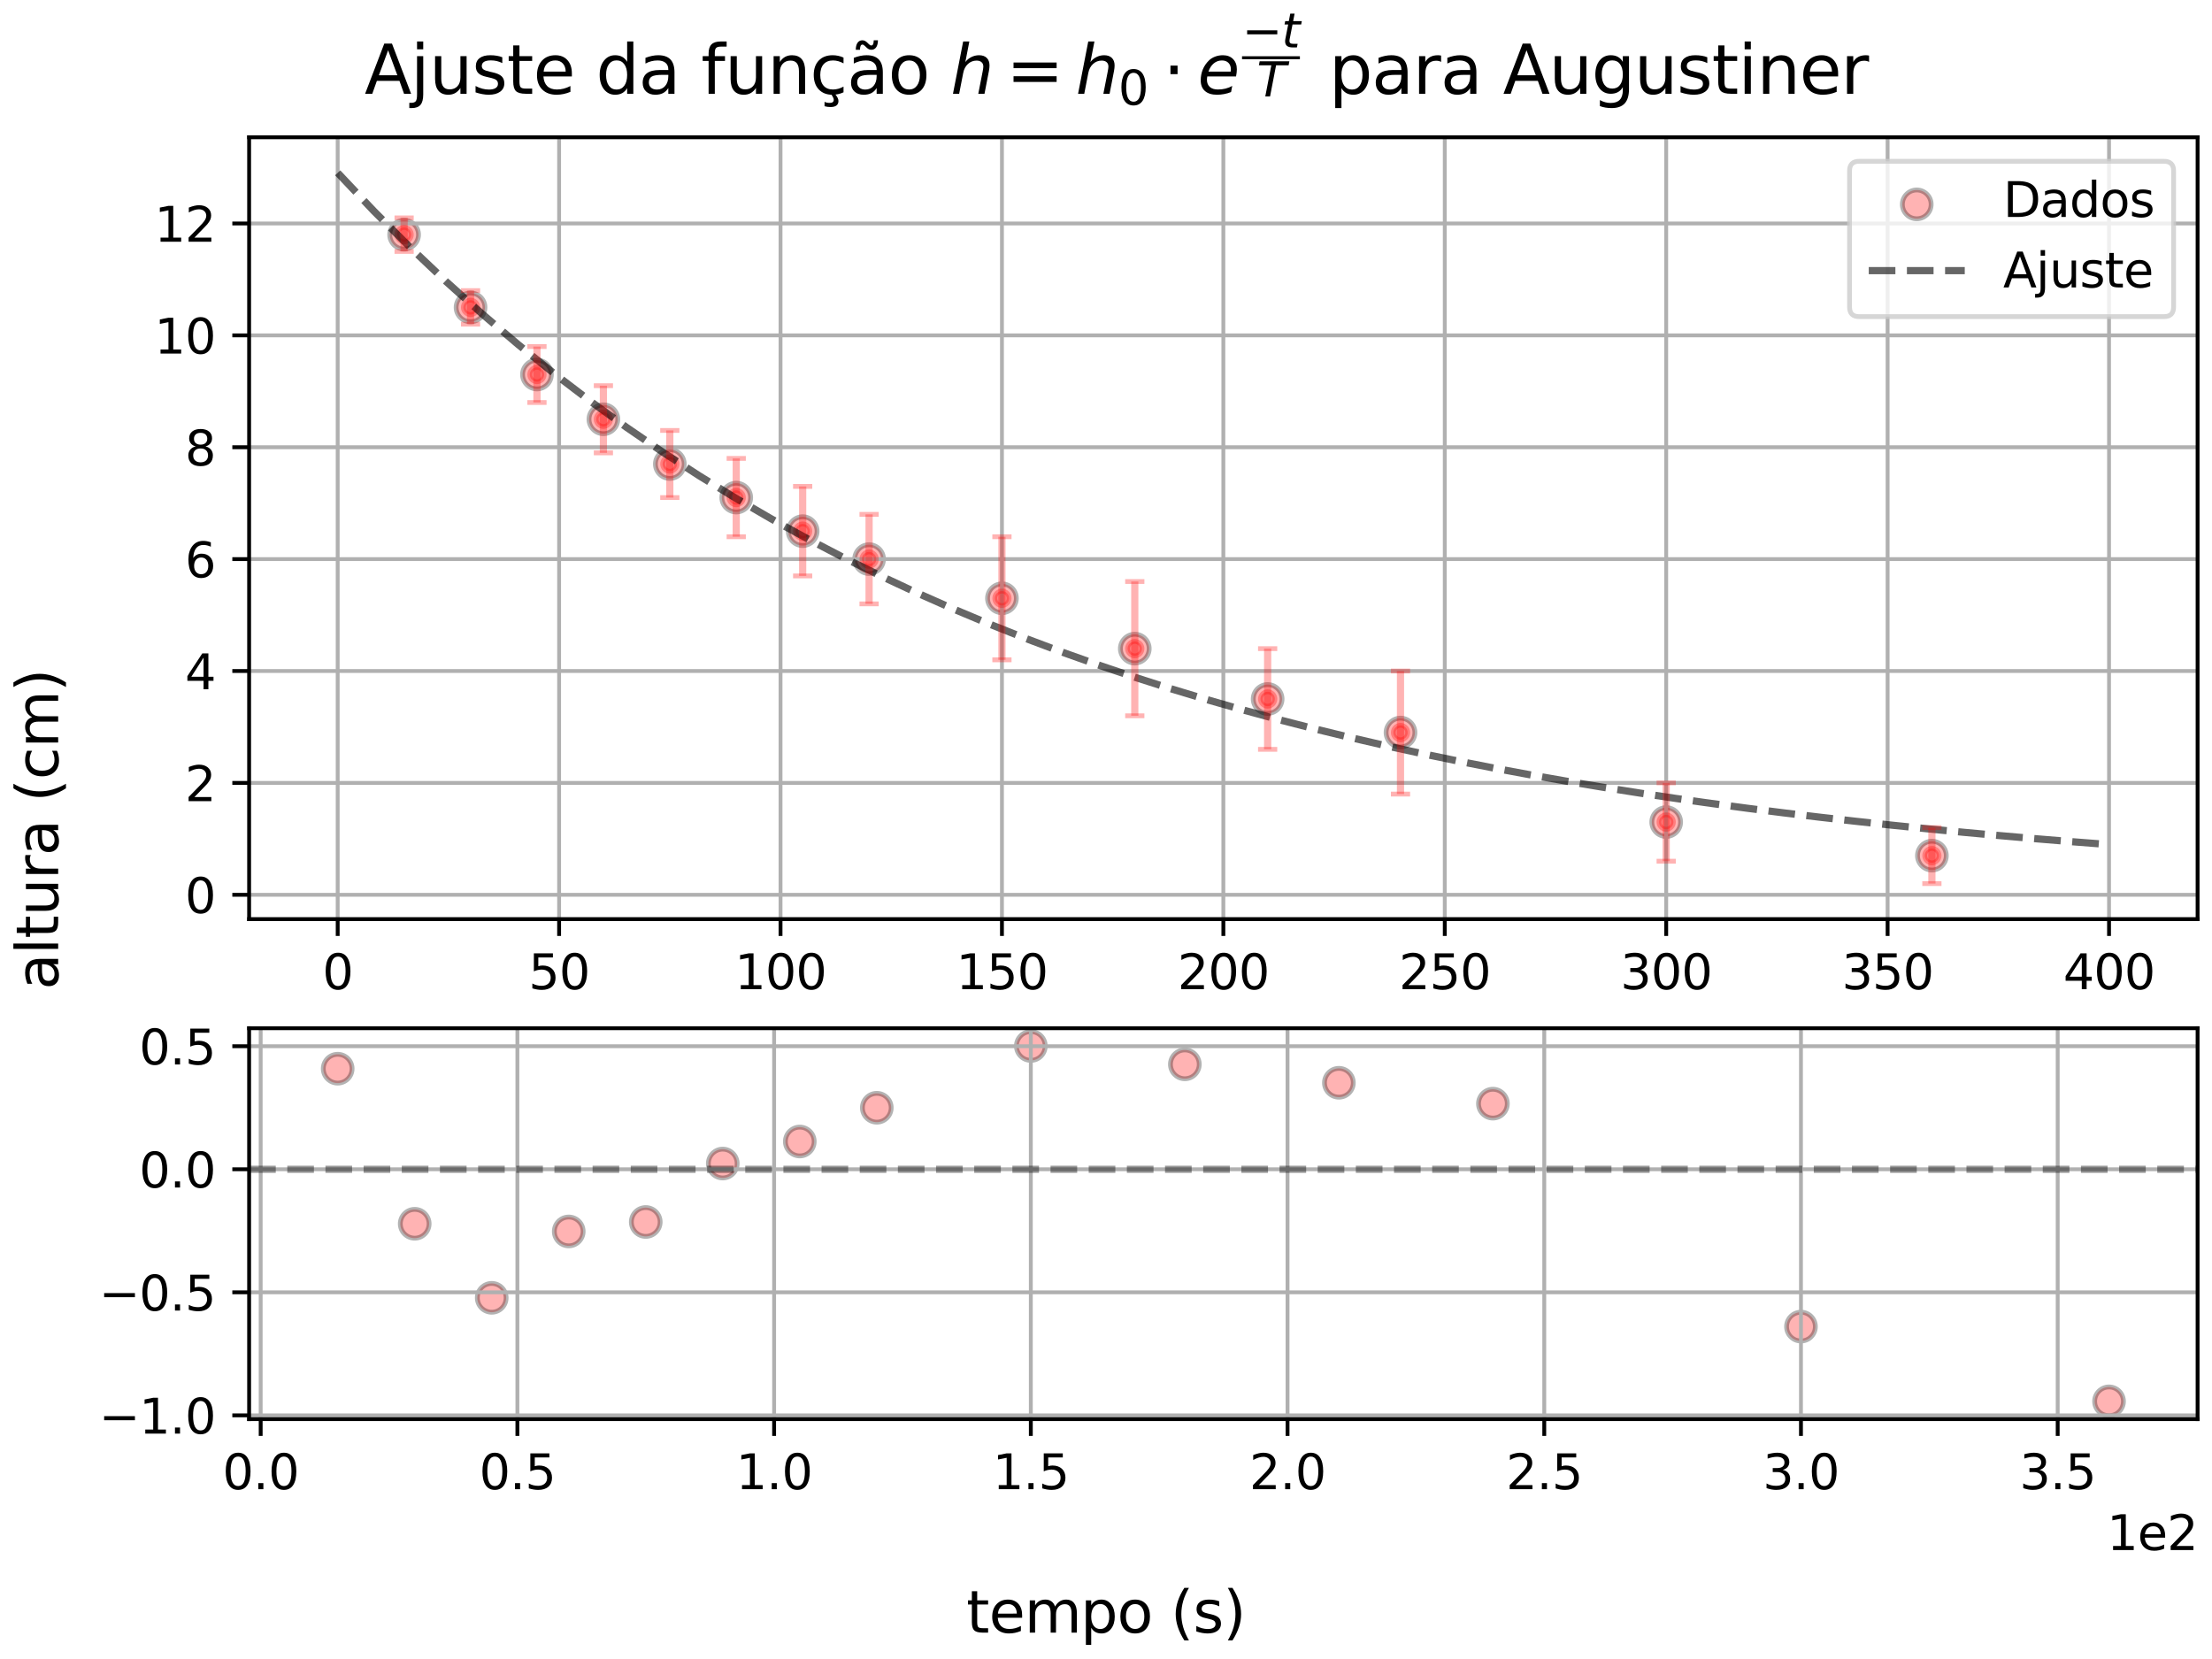 <?xml version="1.0" encoding="utf-8" standalone="no"?>
<!DOCTYPE svg PUBLIC "-//W3C//DTD SVG 1.1//EN"
  "http://www.w3.org/Graphics/SVG/1.1/DTD/svg11.dtd">
<svg xmlns:xlink="http://www.w3.org/1999/xlink" width="460.8pt" height="345.6pt" viewBox="0 0 460.8 345.6" xmlns="http://www.w3.org/2000/svg" version="1.1">
 <defs>
  <style type="text/css">*{stroke-linejoin: round; stroke-linecap: butt}</style>
 </defs>
 <g id="figure_1">
  <g id="patch_1">
   <path d="M 0 345.6 
L 460.8 345.6 
L 460.8 0 
L 0 0 
z
" style="fill: #ffffff"/>
  </g>
  <g id="axes_1">
   <g id="patch_2">
    <path d="M 51.897 191.471 
L 457.8 191.471 
L 457.8 28.601 
L 51.897 28.601 
z
" style="fill: #ffffff"/>
   </g>
   <g id="PathCollection_1">
    <defs>
     <path id="me1d3e08fab" d="M 0 3 
C 0.796 3 1.559 2.684 2.121 2.121 
C 2.684 1.559 3 0.796 3 0 
C 3 -0.796 2.684 -1.559 2.121 -2.121 
C 1.559 -2.684 0.796 -3 0 -3 
C -0.796 -3 -1.559 -2.684 -2.121 -2.121 
C -2.684 -1.559 -3 -0.796 -3 0 
C -3 0.796 -2.684 1.559 -2.121 2.121 
C -1.559 2.684 -0.796 3 0 3 
z
" style="stroke: #000000; stroke-opacity: 0.3"/>
    </defs>
    <g clip-path="url(#pcfd882cd87)">
     <use xlink:href="#me1d3e08fab" x="84.185" y="48.883" style="fill: #ff0000; fill-opacity: 0.3; stroke: #000000; stroke-opacity: 0.3"/>
     <use xlink:href="#me1d3e08fab" x="98.023" y="64.033" style="fill: #ff0000; fill-opacity: 0.3; stroke: #000000; stroke-opacity: 0.3"/>
     <use xlink:href="#me1d3e08fab" x="111.86" y="78.018" style="fill: #ff0000; fill-opacity: 0.3; stroke: #000000; stroke-opacity: 0.3"/>
     <use xlink:href="#me1d3e08fab" x="125.698" y="87.341" style="fill: #ff0000; fill-opacity: 0.3; stroke: #000000; stroke-opacity: 0.3"/>
     <use xlink:href="#me1d3e08fab" x="139.535" y="96.664" style="fill: #ff0000; fill-opacity: 0.3; stroke: #000000; stroke-opacity: 0.3"/>
     <use xlink:href="#me1d3e08fab" x="153.373" y="103.656" style="fill: #ff0000; fill-opacity: 0.3; stroke: #000000; stroke-opacity: 0.3"/>
     <use xlink:href="#me1d3e08fab" x="167.21" y="110.648" style="fill: #ff0000; fill-opacity: 0.3; stroke: #000000; stroke-opacity: 0.3"/>
     <use xlink:href="#me1d3e08fab" x="181.048" y="116.475" style="fill: #ff0000; fill-opacity: 0.3; stroke: #000000; stroke-opacity: 0.3"/>
     <use xlink:href="#me1d3e08fab" x="208.723" y="124.633" style="fill: #ff0000; fill-opacity: 0.3; stroke: #000000; stroke-opacity: 0.3"/>
     <use xlink:href="#me1d3e08fab" x="236.398" y="135.121" style="fill: #ff0000; fill-opacity: 0.3; stroke: #000000; stroke-opacity: 0.3"/>
     <use xlink:href="#me1d3e08fab" x="264.074" y="145.61" style="fill: #ff0000; fill-opacity: 0.3; stroke: #000000; stroke-opacity: 0.3"/>
     <use xlink:href="#me1d3e08fab" x="291.749" y="152.602" style="fill: #ff0000; fill-opacity: 0.3; stroke: #000000; stroke-opacity: 0.3"/>
     <use xlink:href="#me1d3e08fab" x="347.099" y="171.248" style="fill: #ff0000; fill-opacity: 0.3; stroke: #000000; stroke-opacity: 0.3"/>
     <use xlink:href="#me1d3e08fab" x="402.449" y="178.24" style="fill: #ff0000; fill-opacity: 0.3; stroke: #000000; stroke-opacity: 0.3"/>
    </g>
   </g>
   <g id="matplotlib.axis_1">
    <g id="xtick_1">
     <g id="line2d_1">
      <path d="M 70.347 191.471 
L 70.347 28.601 
" clip-path="url(#pcfd882cd87)" style="fill: none; stroke: #b0b0b0; stroke-width: 0.8; stroke-linecap: square"/>
     </g>
     <g id="line2d_2">
      <defs>
       <path id="m253e061bd9" d="M 0 0 
L 0 3.5 
" style="stroke: #000000; stroke-width: 0.8"/>
      </defs>
      <g>
       <use xlink:href="#m253e061bd9" x="70.347" y="191.471" style="stroke: #000000; stroke-width: 0.8"/>
      </g>
     </g>
     <g id="text_1">
      <!-- 0 -->
      <g transform="translate(67.166 206.069) scale(0.1 -0.1)">
       <defs>
        <path id="DejaVuSans-30" d="M 2034 4250 
Q 1547 4250 1301 3770 
Q 1056 3291 1056 2328 
Q 1056 1369 1301 889 
Q 1547 409 2034 409 
Q 2525 409 2770 889 
Q 3016 1369 3016 2328 
Q 3016 3291 2770 3770 
Q 2525 4250 2034 4250 
z
M 2034 4750 
Q 2819 4750 3233 4129 
Q 3647 3509 3647 2328 
Q 3647 1150 3233 529 
Q 2819 -91 2034 -91 
Q 1250 -91 836 529 
Q 422 1150 422 2328 
Q 422 3509 836 4129 
Q 1250 4750 2034 4750 
z
" transform="scale(0.016)"/>
       </defs>
       <use xlink:href="#DejaVuSans-30"/>
      </g>
     </g>
    </g>
    <g id="xtick_2">
     <g id="line2d_3">
      <path d="M 116.473 191.471 
L 116.473 28.601 
" clip-path="url(#pcfd882cd87)" style="fill: none; stroke: #b0b0b0; stroke-width: 0.8; stroke-linecap: square"/>
     </g>
     <g id="line2d_4">
      <g>
       <use xlink:href="#m253e061bd9" x="116.473" y="191.471" style="stroke: #000000; stroke-width: 0.8"/>
      </g>
     </g>
     <g id="text_2">
      <!-- 50 -->
      <g transform="translate(110.11 206.069) scale(0.1 -0.1)">
       <defs>
        <path id="DejaVuSans-35" d="M 691 4666 
L 3169 4666 
L 3169 4134 
L 1269 4134 
L 1269 2991 
Q 1406 3038 1543 3061 
Q 1681 3084 1819 3084 
Q 2600 3084 3056 2656 
Q 3513 2228 3513 1497 
Q 3513 744 3044 326 
Q 2575 -91 1722 -91 
Q 1428 -91 1123 -41 
Q 819 9 494 109 
L 494 744 
Q 775 591 1075 516 
Q 1375 441 1709 441 
Q 2250 441 2565 725 
Q 2881 1009 2881 1497 
Q 2881 1984 2565 2268 
Q 2250 2553 1709 2553 
Q 1456 2553 1204 2497 
Q 953 2441 691 2322 
L 691 4666 
z
" transform="scale(0.016)"/>
       </defs>
       <use xlink:href="#DejaVuSans-35"/>
       <use xlink:href="#DejaVuSans-30" x="63.623"/>
      </g>
     </g>
    </g>
    <g id="xtick_3">
     <g id="line2d_5">
      <path d="M 162.598 191.471 
L 162.598 28.601 
" clip-path="url(#pcfd882cd87)" style="fill: none; stroke: #b0b0b0; stroke-width: 0.8; stroke-linecap: square"/>
     </g>
     <g id="line2d_6">
      <g>
       <use xlink:href="#m253e061bd9" x="162.598" y="191.471" style="stroke: #000000; stroke-width: 0.8"/>
      </g>
     </g>
     <g id="text_3">
      <!-- 100 -->
      <g transform="translate(153.054 206.069) scale(0.1 -0.1)">
       <defs>
        <path id="DejaVuSans-31" d="M 794 531 
L 1825 531 
L 1825 4091 
L 703 3866 
L 703 4441 
L 1819 4666 
L 2450 4666 
L 2450 531 
L 3481 531 
L 3481 0 
L 794 0 
L 794 531 
z
" transform="scale(0.016)"/>
       </defs>
       <use xlink:href="#DejaVuSans-31"/>
       <use xlink:href="#DejaVuSans-30" x="63.623"/>
       <use xlink:href="#DejaVuSans-30" x="127.246"/>
      </g>
     </g>
    </g>
    <g id="xtick_4">
     <g id="line2d_7">
      <path d="M 208.723 191.471 
L 208.723 28.601 
" clip-path="url(#pcfd882cd87)" style="fill: none; stroke: #b0b0b0; stroke-width: 0.8; stroke-linecap: square"/>
     </g>
     <g id="line2d_8">
      <g>
       <use xlink:href="#m253e061bd9" x="208.723" y="191.471" style="stroke: #000000; stroke-width: 0.8"/>
      </g>
     </g>
     <g id="text_4">
      <!-- 150 -->
      <g transform="translate(199.179 206.069) scale(0.1 -0.1)">
       <use xlink:href="#DejaVuSans-31"/>
       <use xlink:href="#DejaVuSans-35" x="63.623"/>
       <use xlink:href="#DejaVuSans-30" x="127.246"/>
      </g>
     </g>
    </g>
    <g id="xtick_5">
     <g id="line2d_9">
      <path d="M 254.849 191.471 
L 254.849 28.601 
" clip-path="url(#pcfd882cd87)" style="fill: none; stroke: #b0b0b0; stroke-width: 0.8; stroke-linecap: square"/>
     </g>
     <g id="line2d_10">
      <g>
       <use xlink:href="#m253e061bd9" x="254.849" y="191.471" style="stroke: #000000; stroke-width: 0.8"/>
      </g>
     </g>
     <g id="text_5">
      <!-- 200 -->
      <g transform="translate(245.305 206.069) scale(0.1 -0.1)">
       <defs>
        <path id="DejaVuSans-32" d="M 1228 531 
L 3431 531 
L 3431 0 
L 469 0 
L 469 531 
Q 828 903 1448 1529 
Q 2069 2156 2228 2338 
Q 2531 2678 2651 2914 
Q 2772 3150 2772 3378 
Q 2772 3750 2511 3984 
Q 2250 4219 1831 4219 
Q 1534 4219 1204 4116 
Q 875 4013 500 3803 
L 500 4441 
Q 881 4594 1212 4672 
Q 1544 4750 1819 4750 
Q 2544 4750 2975 4387 
Q 3406 4025 3406 3419 
Q 3406 3131 3298 2873 
Q 3191 2616 2906 2266 
Q 2828 2175 2409 1742 
Q 1991 1309 1228 531 
z
" transform="scale(0.016)"/>
       </defs>
       <use xlink:href="#DejaVuSans-32"/>
       <use xlink:href="#DejaVuSans-30" x="63.623"/>
       <use xlink:href="#DejaVuSans-30" x="127.246"/>
      </g>
     </g>
    </g>
    <g id="xtick_6">
     <g id="line2d_11">
      <path d="M 300.974 191.471 
L 300.974 28.601 
" clip-path="url(#pcfd882cd87)" style="fill: none; stroke: #b0b0b0; stroke-width: 0.8; stroke-linecap: square"/>
     </g>
     <g id="line2d_12">
      <g>
       <use xlink:href="#m253e061bd9" x="300.974" y="191.471" style="stroke: #000000; stroke-width: 0.8"/>
      </g>
     </g>
     <g id="text_6">
      <!-- 250 -->
      <g transform="translate(291.43 206.069) scale(0.1 -0.1)">
       <use xlink:href="#DejaVuSans-32"/>
       <use xlink:href="#DejaVuSans-35" x="63.623"/>
       <use xlink:href="#DejaVuSans-30" x="127.246"/>
      </g>
     </g>
    </g>
    <g id="xtick_7">
     <g id="line2d_13">
      <path d="M 347.099 191.471 
L 347.099 28.601 
" clip-path="url(#pcfd882cd87)" style="fill: none; stroke: #b0b0b0; stroke-width: 0.8; stroke-linecap: square"/>
     </g>
     <g id="line2d_14">
      <g>
       <use xlink:href="#m253e061bd9" x="347.099" y="191.471" style="stroke: #000000; stroke-width: 0.8"/>
      </g>
     </g>
     <g id="text_7">
      <!-- 300 -->
      <g transform="translate(337.555 206.069) scale(0.1 -0.1)">
       <defs>
        <path id="DejaVuSans-33" d="M 2597 2516 
Q 3050 2419 3304 2112 
Q 3559 1806 3559 1356 
Q 3559 666 3084 287 
Q 2609 -91 1734 -91 
Q 1441 -91 1130 -33 
Q 819 25 488 141 
L 488 750 
Q 750 597 1062 519 
Q 1375 441 1716 441 
Q 2309 441 2620 675 
Q 2931 909 2931 1356 
Q 2931 1769 2642 2001 
Q 2353 2234 1838 2234 
L 1294 2234 
L 1294 2753 
L 1863 2753 
Q 2328 2753 2575 2939 
Q 2822 3125 2822 3475 
Q 2822 3834 2567 4026 
Q 2313 4219 1838 4219 
Q 1578 4219 1281 4162 
Q 984 4106 628 3988 
L 628 4550 
Q 988 4650 1302 4700 
Q 1616 4750 1894 4750 
Q 2613 4750 3031 4423 
Q 3450 4097 3450 3541 
Q 3450 3153 3228 2886 
Q 3006 2619 2597 2516 
z
" transform="scale(0.016)"/>
       </defs>
       <use xlink:href="#DejaVuSans-33"/>
       <use xlink:href="#DejaVuSans-30" x="63.623"/>
       <use xlink:href="#DejaVuSans-30" x="127.246"/>
      </g>
     </g>
    </g>
    <g id="xtick_8">
     <g id="line2d_15">
      <path d="M 393.224 191.471 
L 393.224 28.601 
" clip-path="url(#pcfd882cd87)" style="fill: none; stroke: #b0b0b0; stroke-width: 0.8; stroke-linecap: square"/>
     </g>
     <g id="line2d_16">
      <g>
       <use xlink:href="#m253e061bd9" x="393.224" y="191.471" style="stroke: #000000; stroke-width: 0.8"/>
      </g>
     </g>
     <g id="text_8">
      <!-- 350 -->
      <g transform="translate(383.681 206.069) scale(0.1 -0.1)">
       <use xlink:href="#DejaVuSans-33"/>
       <use xlink:href="#DejaVuSans-35" x="63.623"/>
       <use xlink:href="#DejaVuSans-30" x="127.246"/>
      </g>
     </g>
    </g>
    <g id="xtick_9">
     <g id="line2d_17">
      <path d="M 439.35 191.471 
L 439.35 28.601 
" clip-path="url(#pcfd882cd87)" style="fill: none; stroke: #b0b0b0; stroke-width: 0.8; stroke-linecap: square"/>
     </g>
     <g id="line2d_18">
      <g>
       <use xlink:href="#m253e061bd9" x="439.35" y="191.471" style="stroke: #000000; stroke-width: 0.8"/>
      </g>
     </g>
     <g id="text_9">
      <!-- 400 -->
      <g transform="translate(429.806 206.069) scale(0.1 -0.1)">
       <defs>
        <path id="DejaVuSans-34" d="M 2419 4116 
L 825 1625 
L 2419 1625 
L 2419 4116 
z
M 2253 4666 
L 3047 4666 
L 3047 1625 
L 3713 1625 
L 3713 1100 
L 3047 1100 
L 3047 0 
L 2419 0 
L 2419 1100 
L 313 1100 
L 313 1709 
L 2253 4666 
z
" transform="scale(0.016)"/>
       </defs>
       <use xlink:href="#DejaVuSans-34"/>
       <use xlink:href="#DejaVuSans-30" x="63.623"/>
       <use xlink:href="#DejaVuSans-30" x="127.246"/>
      </g>
     </g>
    </g>
   </g>
   <g id="matplotlib.axis_2">
    <g id="ytick_1">
     <g id="line2d_19">
      <path d="M 51.897 186.398 
L 457.8 186.398 
" clip-path="url(#pcfd882cd87)" style="fill: none; stroke: #b0b0b0; stroke-width: 0.8; stroke-linecap: square"/>
     </g>
     <g id="line2d_20">
      <defs>
       <path id="mc95f1230d8" d="M 0 0 
L -3.5 0 
" style="stroke: #000000; stroke-width: 0.8"/>
      </defs>
      <g>
       <use xlink:href="#mc95f1230d8" x="51.897" y="186.398" style="stroke: #000000; stroke-width: 0.8"/>
      </g>
     </g>
     <g id="text_10">
      <!-- 0 -->
      <g transform="translate(38.535 190.197) scale(0.1 -0.1)">
       <use xlink:href="#DejaVuSans-30"/>
      </g>
     </g>
    </g>
    <g id="ytick_2">
     <g id="line2d_21">
      <path d="M 51.897 163.09 
L 457.8 163.09 
" clip-path="url(#pcfd882cd87)" style="fill: none; stroke: #b0b0b0; stroke-width: 0.8; stroke-linecap: square"/>
     </g>
     <g id="line2d_22">
      <g>
       <use xlink:href="#mc95f1230d8" x="51.897" y="163.09" style="stroke: #000000; stroke-width: 0.8"/>
      </g>
     </g>
     <g id="text_11">
      <!-- 2 -->
      <g transform="translate(38.535 166.89) scale(0.1 -0.1)">
       <use xlink:href="#DejaVuSans-32"/>
      </g>
     </g>
    </g>
    <g id="ytick_3">
     <g id="line2d_23">
      <path d="M 51.897 139.783 
L 457.8 139.783 
" clip-path="url(#pcfd882cd87)" style="fill: none; stroke: #b0b0b0; stroke-width: 0.8; stroke-linecap: square"/>
     </g>
     <g id="line2d_24">
      <g>
       <use xlink:href="#mc95f1230d8" x="51.897" y="139.783" style="stroke: #000000; stroke-width: 0.8"/>
      </g>
     </g>
     <g id="text_12">
      <!-- 4 -->
      <g transform="translate(38.535 143.582) scale(0.1 -0.1)">
       <use xlink:href="#DejaVuSans-34"/>
      </g>
     </g>
    </g>
    <g id="ytick_4">
     <g id="line2d_25">
      <path d="M 51.897 116.475 
L 457.8 116.475 
" clip-path="url(#pcfd882cd87)" style="fill: none; stroke: #b0b0b0; stroke-width: 0.8; stroke-linecap: square"/>
     </g>
     <g id="line2d_26">
      <g>
       <use xlink:href="#mc95f1230d8" x="51.897" y="116.475" style="stroke: #000000; stroke-width: 0.8"/>
      </g>
     </g>
     <g id="text_13">
      <!-- 6 -->
      <g transform="translate(38.535 120.274) scale(0.1 -0.1)">
       <defs>
        <path id="DejaVuSans-36" d="M 2113 2584 
Q 1688 2584 1439 2293 
Q 1191 2003 1191 1497 
Q 1191 994 1439 701 
Q 1688 409 2113 409 
Q 2538 409 2786 701 
Q 3034 994 3034 1497 
Q 3034 2003 2786 2293 
Q 2538 2584 2113 2584 
z
M 3366 4563 
L 3366 3988 
Q 3128 4100 2886 4159 
Q 2644 4219 2406 4219 
Q 1781 4219 1451 3797 
Q 1122 3375 1075 2522 
Q 1259 2794 1537 2939 
Q 1816 3084 2150 3084 
Q 2853 3084 3261 2657 
Q 3669 2231 3669 1497 
Q 3669 778 3244 343 
Q 2819 -91 2113 -91 
Q 1303 -91 875 529 
Q 447 1150 447 2328 
Q 447 3434 972 4092 
Q 1497 4750 2381 4750 
Q 2619 4750 2861 4703 
Q 3103 4656 3366 4563 
z
" transform="scale(0.016)"/>
       </defs>
       <use xlink:href="#DejaVuSans-36"/>
      </g>
     </g>
    </g>
    <g id="ytick_5">
     <g id="line2d_27">
      <path d="M 51.897 93.168 
L 457.8 93.168 
" clip-path="url(#pcfd882cd87)" style="fill: none; stroke: #b0b0b0; stroke-width: 0.8; stroke-linecap: square"/>
     </g>
     <g id="line2d_28">
      <g>
       <use xlink:href="#mc95f1230d8" x="51.897" y="93.168" style="stroke: #000000; stroke-width: 0.8"/>
      </g>
     </g>
     <g id="text_14">
      <!-- 8 -->
      <g transform="translate(38.535 96.967) scale(0.1 -0.1)">
       <defs>
        <path id="DejaVuSans-38" d="M 2034 2216 
Q 1584 2216 1326 1975 
Q 1069 1734 1069 1313 
Q 1069 891 1326 650 
Q 1584 409 2034 409 
Q 2484 409 2743 651 
Q 3003 894 3003 1313 
Q 3003 1734 2745 1975 
Q 2488 2216 2034 2216 
z
M 1403 2484 
Q 997 2584 770 2862 
Q 544 3141 544 3541 
Q 544 4100 942 4425 
Q 1341 4750 2034 4750 
Q 2731 4750 3128 4425 
Q 3525 4100 3525 3541 
Q 3525 3141 3298 2862 
Q 3072 2584 2669 2484 
Q 3125 2378 3379 2068 
Q 3634 1759 3634 1313 
Q 3634 634 3220 271 
Q 2806 -91 2034 -91 
Q 1263 -91 848 271 
Q 434 634 434 1313 
Q 434 1759 690 2068 
Q 947 2378 1403 2484 
z
M 1172 3481 
Q 1172 3119 1398 2916 
Q 1625 2713 2034 2713 
Q 2441 2713 2670 2916 
Q 2900 3119 2900 3481 
Q 2900 3844 2670 4047 
Q 2441 4250 2034 4250 
Q 1625 4250 1398 4047 
Q 1172 3844 1172 3481 
z
" transform="scale(0.016)"/>
       </defs>
       <use xlink:href="#DejaVuSans-38"/>
      </g>
     </g>
    </g>
    <g id="ytick_6">
     <g id="line2d_29">
      <path d="M 51.897 69.86 
L 457.8 69.86 
" clip-path="url(#pcfd882cd87)" style="fill: none; stroke: #b0b0b0; stroke-width: 0.8; stroke-linecap: square"/>
     </g>
     <g id="line2d_30">
      <g>
       <use xlink:href="#mc95f1230d8" x="51.897" y="69.86" style="stroke: #000000; stroke-width: 0.8"/>
      </g>
     </g>
     <g id="text_15">
      <!-- 10 -->
      <g transform="translate(32.172 73.659) scale(0.1 -0.1)">
       <use xlink:href="#DejaVuSans-31"/>
       <use xlink:href="#DejaVuSans-30" x="63.623"/>
      </g>
     </g>
    </g>
    <g id="ytick_7">
     <g id="line2d_31">
      <path d="M 51.897 46.552 
L 457.8 46.552 
" clip-path="url(#pcfd882cd87)" style="fill: none; stroke: #b0b0b0; stroke-width: 0.8; stroke-linecap: square"/>
     </g>
     <g id="line2d_32">
      <g>
       <use xlink:href="#mc95f1230d8" x="51.897" y="46.552" style="stroke: #000000; stroke-width: 0.8"/>
      </g>
     </g>
     <g id="text_16">
      <!-- 12 -->
      <g transform="translate(32.172 50.351) scale(0.1 -0.1)">
       <use xlink:href="#DejaVuSans-31"/>
       <use xlink:href="#DejaVuSans-32" x="63.623"/>
      </g>
     </g>
    </g>
   </g>
   <g id="line2d_33">
    <defs>
     <path id="mbc9c4822e4" d="M 0 1.5 
C 0.398 1.5 0.779 1.342 1.061 1.061 
C 1.342 0.779 1.5 0.398 1.5 0 
C 1.5 -0.398 1.342 -0.779 1.061 -1.061 
C 0.779 -1.342 0.398 -1.5 0 -1.5 
C -0.398 -1.5 -0.779 -1.342 -1.061 -1.061 
C -1.342 -0.779 -1.5 -0.398 -1.5 0 
C -1.5 0.398 -1.342 0.779 -1.061 1.061 
C -0.779 1.342 -0.398 1.5 0 1.5 
z
" style="stroke: #ff0000; stroke-opacity: 0.3"/>
    </defs>
    <g clip-path="url(#pcfd882cd87)">
     <use xlink:href="#mbc9c4822e4" x="84.185" y="48.883" style="fill: #ff0000; fill-opacity: 0.3; stroke: #ff0000; stroke-opacity: 0.3"/>
     <use xlink:href="#mbc9c4822e4" x="98.023" y="64.033" style="fill: #ff0000; fill-opacity: 0.3; stroke: #ff0000; stroke-opacity: 0.3"/>
     <use xlink:href="#mbc9c4822e4" x="111.86" y="78.018" style="fill: #ff0000; fill-opacity: 0.3; stroke: #ff0000; stroke-opacity: 0.3"/>
     <use xlink:href="#mbc9c4822e4" x="125.698" y="87.341" style="fill: #ff0000; fill-opacity: 0.3; stroke: #ff0000; stroke-opacity: 0.3"/>
     <use xlink:href="#mbc9c4822e4" x="139.535" y="96.664" style="fill: #ff0000; fill-opacity: 0.3; stroke: #ff0000; stroke-opacity: 0.3"/>
     <use xlink:href="#mbc9c4822e4" x="153.373" y="103.656" style="fill: #ff0000; fill-opacity: 0.3; stroke: #ff0000; stroke-opacity: 0.3"/>
     <use xlink:href="#mbc9c4822e4" x="167.21" y="110.648" style="fill: #ff0000; fill-opacity: 0.3; stroke: #ff0000; stroke-opacity: 0.3"/>
     <use xlink:href="#mbc9c4822e4" x="181.048" y="116.475" style="fill: #ff0000; fill-opacity: 0.3; stroke: #ff0000; stroke-opacity: 0.3"/>
     <use xlink:href="#mbc9c4822e4" x="208.723" y="124.633" style="fill: #ff0000; fill-opacity: 0.3; stroke: #ff0000; stroke-opacity: 0.3"/>
     <use xlink:href="#mbc9c4822e4" x="236.398" y="135.121" style="fill: #ff0000; fill-opacity: 0.3; stroke: #ff0000; stroke-opacity: 0.3"/>
     <use xlink:href="#mbc9c4822e4" x="264.074" y="145.61" style="fill: #ff0000; fill-opacity: 0.3; stroke: #ff0000; stroke-opacity: 0.3"/>
     <use xlink:href="#mbc9c4822e4" x="291.749" y="152.602" style="fill: #ff0000; fill-opacity: 0.3; stroke: #ff0000; stroke-opacity: 0.3"/>
     <use xlink:href="#mbc9c4822e4" x="347.099" y="171.248" style="fill: #ff0000; fill-opacity: 0.3; stroke: #ff0000; stroke-opacity: 0.3"/>
     <use xlink:href="#mbc9c4822e4" x="402.449" y="178.24" style="fill: #ff0000; fill-opacity: 0.3; stroke: #ff0000; stroke-opacity: 0.3"/>
    </g>
   </g>
   <g id="line2d_34">
    <path d="M 70.347 36.004 
L 77.878 43.968 
L 85.409 51.51 
L 92.939 58.652 
L 100.47 65.417 
L 108.001 71.823 
L 115.531 77.89 
L 123.062 83.636 
L 130.593 89.078 
L 138.123 94.231 
L 145.654 99.111 
L 153.185 103.734 
L 160.715 108.111 
L 168.246 112.256 
L 175.777 116.182 
L 183.307 119.9 
L 190.838 123.422 
L 198.369 126.756 
L 205.899 129.915 
L 213.43 132.906 
L 220.961 135.738 
L 228.491 138.421 
L 236.022 140.961 
L 243.553 143.367 
L 251.083 145.646 
L 258.614 147.804 
L 266.145 149.848 
L 273.675 151.783 
L 281.206 153.616 
L 288.736 155.352 
L 296.267 156.996 
L 303.798 158.553 
L 311.328 160.027 
L 318.859 161.424 
L 326.39 162.746 
L 333.92 163.999 
L 341.451 165.185 
L 348.982 166.308 
L 356.512 167.372 
L 364.043 168.379 
L 371.574 169.333 
L 379.104 170.237 
L 386.635 171.093 
L 394.166 171.903 
L 401.696 172.671 
L 409.227 173.398 
L 416.758 174.086 
L 424.288 174.738 
L 431.819 175.356 
L 439.35 175.94 
" clip-path="url(#pcfd882cd87)" style="fill: none; stroke-dasharray: 5.55,2.4; stroke-dashoffset: 0; stroke: #000000; stroke-opacity: 0.6; stroke-width: 1.5"/>
   </g>
   <g id="LineCollection_1">
    <path d="M 84.185 52.379 
L 84.185 45.387 
" clip-path="url(#pcfd882cd87)" style="fill: none; stroke: #ff0000; stroke-opacity: 0.3; stroke-width: 1.5"/>
    <path d="M 98.023 67.529 
L 98.023 60.537 
" clip-path="url(#pcfd882cd87)" style="fill: none; stroke: #ff0000; stroke-opacity: 0.3; stroke-width: 1.5"/>
    <path d="M 111.86 83.844 
L 111.86 72.191 
" clip-path="url(#pcfd882cd87)" style="fill: none; stroke: #ff0000; stroke-opacity: 0.3; stroke-width: 1.5"/>
    <path d="M 125.698 94.333 
L 125.698 80.348 
" clip-path="url(#pcfd882cd87)" style="fill: none; stroke: #ff0000; stroke-opacity: 0.3; stroke-width: 1.5"/>
    <path d="M 139.535 103.656 
L 139.535 89.671 
" clip-path="url(#pcfd882cd87)" style="fill: none; stroke: #ff0000; stroke-opacity: 0.3; stroke-width: 1.5"/>
    <path d="M 153.373 111.814 
L 153.373 95.498 
" clip-path="url(#pcfd882cd87)" style="fill: none; stroke: #ff0000; stroke-opacity: 0.3; stroke-width: 1.5"/>
    <path d="M 167.21 119.971 
L 167.21 101.325 
" clip-path="url(#pcfd882cd87)" style="fill: none; stroke: #ff0000; stroke-opacity: 0.3; stroke-width: 1.5"/>
    <path d="M 181.048 125.798 
L 181.048 107.152 
" clip-path="url(#pcfd882cd87)" style="fill: none; stroke: #ff0000; stroke-opacity: 0.3; stroke-width: 1.5"/>
    <path d="M 208.723 137.452 
L 208.723 111.814 
" clip-path="url(#pcfd882cd87)" style="fill: none; stroke: #ff0000; stroke-opacity: 0.3; stroke-width: 1.5"/>
    <path d="M 236.398 149.106 
L 236.398 121.137 
" clip-path="url(#pcfd882cd87)" style="fill: none; stroke: #ff0000; stroke-opacity: 0.3; stroke-width: 1.5"/>
    <path d="M 264.074 156.098 
L 264.074 135.121 
" clip-path="url(#pcfd882cd87)" style="fill: none; stroke: #ff0000; stroke-opacity: 0.3; stroke-width: 1.5"/>
    <path d="M 291.749 165.421 
L 291.749 139.783 
" clip-path="url(#pcfd882cd87)" style="fill: none; stroke: #ff0000; stroke-opacity: 0.3; stroke-width: 1.5"/>
    <path d="M 347.099 179.406 
L 347.099 163.09 
" clip-path="url(#pcfd882cd87)" style="fill: none; stroke: #ff0000; stroke-opacity: 0.3; stroke-width: 1.5"/>
    <path d="M 402.449 184.067 
L 402.449 172.414 
" clip-path="url(#pcfd882cd87)" style="fill: none; stroke: #ff0000; stroke-opacity: 0.3; stroke-width: 1.5"/>
   </g>
   <g id="line2d_35">
    <defs>
     <path id="m482baf12cd" d="M 2 0 
L -2 -0 
" style="stroke: #ff0000; stroke-opacity: 0.3"/>
    </defs>
    <g clip-path="url(#pcfd882cd87)">
     <use xlink:href="#m482baf12cd" x="84.185" y="52.379" style="fill: #ff0000; fill-opacity: 0.3; stroke: #ff0000; stroke-opacity: 0.3"/>
     <use xlink:href="#m482baf12cd" x="98.023" y="67.529" style="fill: #ff0000; fill-opacity: 0.3; stroke: #ff0000; stroke-opacity: 0.3"/>
     <use xlink:href="#m482baf12cd" x="111.86" y="83.844" style="fill: #ff0000; fill-opacity: 0.3; stroke: #ff0000; stroke-opacity: 0.3"/>
     <use xlink:href="#m482baf12cd" x="125.698" y="94.333" style="fill: #ff0000; fill-opacity: 0.3; stroke: #ff0000; stroke-opacity: 0.3"/>
     <use xlink:href="#m482baf12cd" x="139.535" y="103.656" style="fill: #ff0000; fill-opacity: 0.3; stroke: #ff0000; stroke-opacity: 0.3"/>
     <use xlink:href="#m482baf12cd" x="153.373" y="111.814" style="fill: #ff0000; fill-opacity: 0.3; stroke: #ff0000; stroke-opacity: 0.3"/>
     <use xlink:href="#m482baf12cd" x="167.21" y="119.971" style="fill: #ff0000; fill-opacity: 0.3; stroke: #ff0000; stroke-opacity: 0.3"/>
     <use xlink:href="#m482baf12cd" x="181.048" y="125.798" style="fill: #ff0000; fill-opacity: 0.3; stroke: #ff0000; stroke-opacity: 0.3"/>
     <use xlink:href="#m482baf12cd" x="208.723" y="137.452" style="fill: #ff0000; fill-opacity: 0.3; stroke: #ff0000; stroke-opacity: 0.3"/>
     <use xlink:href="#m482baf12cd" x="236.398" y="149.106" style="fill: #ff0000; fill-opacity: 0.3; stroke: #ff0000; stroke-opacity: 0.3"/>
     <use xlink:href="#m482baf12cd" x="264.074" y="156.098" style="fill: #ff0000; fill-opacity: 0.3; stroke: #ff0000; stroke-opacity: 0.3"/>
     <use xlink:href="#m482baf12cd" x="291.749" y="165.421" style="fill: #ff0000; fill-opacity: 0.3; stroke: #ff0000; stroke-opacity: 0.3"/>
     <use xlink:href="#m482baf12cd" x="347.099" y="179.406" style="fill: #ff0000; fill-opacity: 0.3; stroke: #ff0000; stroke-opacity: 0.3"/>
     <use xlink:href="#m482baf12cd" x="402.449" y="184.067" style="fill: #ff0000; fill-opacity: 0.3; stroke: #ff0000; stroke-opacity: 0.3"/>
    </g>
   </g>
   <g id="line2d_36">
    <g clip-path="url(#pcfd882cd87)">
     <use xlink:href="#m482baf12cd" x="84.185" y="45.387" style="fill: #ff0000; fill-opacity: 0.3; stroke: #ff0000; stroke-opacity: 0.3"/>
     <use xlink:href="#m482baf12cd" x="98.023" y="60.537" style="fill: #ff0000; fill-opacity: 0.3; stroke: #ff0000; stroke-opacity: 0.3"/>
     <use xlink:href="#m482baf12cd" x="111.86" y="72.191" style="fill: #ff0000; fill-opacity: 0.3; stroke: #ff0000; stroke-opacity: 0.3"/>
     <use xlink:href="#m482baf12cd" x="125.698" y="80.348" style="fill: #ff0000; fill-opacity: 0.3; stroke: #ff0000; stroke-opacity: 0.3"/>
     <use xlink:href="#m482baf12cd" x="139.535" y="89.671" style="fill: #ff0000; fill-opacity: 0.3; stroke: #ff0000; stroke-opacity: 0.3"/>
     <use xlink:href="#m482baf12cd" x="153.373" y="95.498" style="fill: #ff0000; fill-opacity: 0.3; stroke: #ff0000; stroke-opacity: 0.3"/>
     <use xlink:href="#m482baf12cd" x="167.21" y="101.325" style="fill: #ff0000; fill-opacity: 0.3; stroke: #ff0000; stroke-opacity: 0.3"/>
     <use xlink:href="#m482baf12cd" x="181.048" y="107.152" style="fill: #ff0000; fill-opacity: 0.3; stroke: #ff0000; stroke-opacity: 0.3"/>
     <use xlink:href="#m482baf12cd" x="208.723" y="111.814" style="fill: #ff0000; fill-opacity: 0.3; stroke: #ff0000; stroke-opacity: 0.3"/>
     <use xlink:href="#m482baf12cd" x="236.398" y="121.137" style="fill: #ff0000; fill-opacity: 0.3; stroke: #ff0000; stroke-opacity: 0.3"/>
     <use xlink:href="#m482baf12cd" x="264.074" y="135.121" style="fill: #ff0000; fill-opacity: 0.3; stroke: #ff0000; stroke-opacity: 0.3"/>
     <use xlink:href="#m482baf12cd" x="291.749" y="139.783" style="fill: #ff0000; fill-opacity: 0.3; stroke: #ff0000; stroke-opacity: 0.3"/>
     <use xlink:href="#m482baf12cd" x="347.099" y="163.09" style="fill: #ff0000; fill-opacity: 0.3; stroke: #ff0000; stroke-opacity: 0.3"/>
     <use xlink:href="#m482baf12cd" x="402.449" y="172.414" style="fill: #ff0000; fill-opacity: 0.3; stroke: #ff0000; stroke-opacity: 0.3"/>
    </g>
   </g>
   <g id="patch_3">
    <path d="M 51.897 191.471 
L 51.897 28.601 
" style="fill: none; stroke: #000000; stroke-width: 0.8; stroke-linejoin: miter; stroke-linecap: square"/>
   </g>
   <g id="patch_4">
    <path d="M 457.8 191.471 
L 457.8 28.601 
" style="fill: none; stroke: #000000; stroke-width: 0.8; stroke-linejoin: miter; stroke-linecap: square"/>
   </g>
   <g id="patch_5">
    <path d="M 51.897 191.471 
L 457.8 191.471 
" style="fill: none; stroke: #000000; stroke-width: 0.8; stroke-linejoin: miter; stroke-linecap: square"/>
   </g>
   <g id="patch_6">
    <path d="M 51.897 28.601 
L 457.8 28.601 
" style="fill: none; stroke: #000000; stroke-width: 0.8; stroke-linejoin: miter; stroke-linecap: square"/>
   </g>
   <g id="legend_1">
    <g id="patch_7">
     <path d="M 387.295 65.957 
L 450.8 65.957 
Q 452.8 65.957 452.8 63.957 
L 452.8 35.601 
Q 452.8 33.601 450.8 33.601 
L 387.295 33.601 
Q 385.295 33.601 385.295 35.601 
L 385.295 63.957 
Q 385.295 65.957 387.295 65.957 
z
" style="fill: #ffffff; opacity: 0.8; stroke: #cccccc; stroke-linejoin: miter"/>
    </g>
    <g id="PathCollection_2">
     <g>
      <use xlink:href="#me1d3e08fab" x="399.295" y="42.574" style="fill: #ff0000; fill-opacity: 0.3; stroke: #000000; stroke-opacity: 0.3"/>
     </g>
    </g>
    <g id="text_17">
     <!-- Dados -->
     <g transform="translate(417.295 45.199) scale(0.1 -0.1)">
      <defs>
       <path id="DejaVuSans-44" d="M 1259 4147 
L 1259 519 
L 2022 519 
Q 2988 519 3436 956 
Q 3884 1394 3884 2338 
Q 3884 3275 3436 3711 
Q 2988 4147 2022 4147 
L 1259 4147 
z
M 628 4666 
L 1925 4666 
Q 3281 4666 3915 4102 
Q 4550 3538 4550 2338 
Q 4550 1131 3912 565 
Q 3275 0 1925 0 
L 628 0 
L 628 4666 
z
" transform="scale(0.016)"/>
       <path id="DejaVuSans-61" d="M 2194 1759 
Q 1497 1759 1228 1600 
Q 959 1441 959 1056 
Q 959 750 1161 570 
Q 1363 391 1709 391 
Q 2188 391 2477 730 
Q 2766 1069 2766 1631 
L 2766 1759 
L 2194 1759 
z
M 3341 1997 
L 3341 0 
L 2766 0 
L 2766 531 
Q 2569 213 2275 61 
Q 1981 -91 1556 -91 
Q 1019 -91 701 211 
Q 384 513 384 1019 
Q 384 1609 779 1909 
Q 1175 2209 1959 2209 
L 2766 2209 
L 2766 2266 
Q 2766 2663 2505 2880 
Q 2244 3097 1772 3097 
Q 1472 3097 1187 3025 
Q 903 2953 641 2809 
L 641 3341 
Q 956 3463 1253 3523 
Q 1550 3584 1831 3584 
Q 2591 3584 2966 3190 
Q 3341 2797 3341 1997 
z
" transform="scale(0.016)"/>
       <path id="DejaVuSans-64" d="M 2906 2969 
L 2906 4863 
L 3481 4863 
L 3481 0 
L 2906 0 
L 2906 525 
Q 2725 213 2448 61 
Q 2172 -91 1784 -91 
Q 1150 -91 751 415 
Q 353 922 353 1747 
Q 353 2572 751 3078 
Q 1150 3584 1784 3584 
Q 2172 3584 2448 3432 
Q 2725 3281 2906 2969 
z
M 947 1747 
Q 947 1113 1208 752 
Q 1469 391 1925 391 
Q 2381 391 2643 752 
Q 2906 1113 2906 1747 
Q 2906 2381 2643 2742 
Q 2381 3103 1925 3103 
Q 1469 3103 1208 2742 
Q 947 2381 947 1747 
z
" transform="scale(0.016)"/>
       <path id="DejaVuSans-6f" d="M 1959 3097 
Q 1497 3097 1228 2736 
Q 959 2375 959 1747 
Q 959 1119 1226 758 
Q 1494 397 1959 397 
Q 2419 397 2687 759 
Q 2956 1122 2956 1747 
Q 2956 2369 2687 2733 
Q 2419 3097 1959 3097 
z
M 1959 3584 
Q 2709 3584 3137 3096 
Q 3566 2609 3566 1747 
Q 3566 888 3137 398 
Q 2709 -91 1959 -91 
Q 1206 -91 779 398 
Q 353 888 353 1747 
Q 353 2609 779 3096 
Q 1206 3584 1959 3584 
z
" transform="scale(0.016)"/>
       <path id="DejaVuSans-73" d="M 2834 3397 
L 2834 2853 
Q 2591 2978 2328 3040 
Q 2066 3103 1784 3103 
Q 1356 3103 1142 2972 
Q 928 2841 928 2578 
Q 928 2378 1081 2264 
Q 1234 2150 1697 2047 
L 1894 2003 
Q 2506 1872 2764 1633 
Q 3022 1394 3022 966 
Q 3022 478 2636 193 
Q 2250 -91 1575 -91 
Q 1294 -91 989 -36 
Q 684 19 347 128 
L 347 722 
Q 666 556 975 473 
Q 1284 391 1588 391 
Q 1994 391 2212 530 
Q 2431 669 2431 922 
Q 2431 1156 2273 1281 
Q 2116 1406 1581 1522 
L 1381 1569 
Q 847 1681 609 1914 
Q 372 2147 372 2553 
Q 372 3047 722 3315 
Q 1072 3584 1716 3584 
Q 2034 3584 2315 3537 
Q 2597 3491 2834 3397 
z
" transform="scale(0.016)"/>
      </defs>
      <use xlink:href="#DejaVuSans-44"/>
      <use xlink:href="#DejaVuSans-61" x="77.002"/>
      <use xlink:href="#DejaVuSans-64" x="138.281"/>
      <use xlink:href="#DejaVuSans-6f" x="201.758"/>
      <use xlink:href="#DejaVuSans-73" x="262.939"/>
     </g>
    </g>
    <g id="line2d_37">
     <path d="M 389.295 56.377 
L 399.295 56.377 
L 409.295 56.377 
" style="fill: none; stroke-dasharray: 5.55,2.4; stroke-dashoffset: 0; stroke: #000000; stroke-opacity: 0.6; stroke-width: 1.5"/>
    </g>
    <g id="text_18">
     <!-- Ajuste -->
     <g transform="translate(417.295 59.877) scale(0.1 -0.1)">
      <defs>
       <path id="DejaVuSans-41" d="M 2188 4044 
L 1331 1722 
L 3047 1722 
L 2188 4044 
z
M 1831 4666 
L 2547 4666 
L 4325 0 
L 3669 0 
L 3244 1197 
L 1141 1197 
L 716 0 
L 50 0 
L 1831 4666 
z
" transform="scale(0.016)"/>
       <path id="DejaVuSans-6a" d="M 603 3500 
L 1178 3500 
L 1178 -63 
Q 1178 -731 923 -1031 
Q 669 -1331 103 -1331 
L -116 -1331 
L -116 -844 
L 38 -844 
Q 366 -844 484 -692 
Q 603 -541 603 -63 
L 603 3500 
z
M 603 4863 
L 1178 4863 
L 1178 4134 
L 603 4134 
L 603 4863 
z
" transform="scale(0.016)"/>
       <path id="DejaVuSans-75" d="M 544 1381 
L 544 3500 
L 1119 3500 
L 1119 1403 
Q 1119 906 1312 657 
Q 1506 409 1894 409 
Q 2359 409 2629 706 
Q 2900 1003 2900 1516 
L 2900 3500 
L 3475 3500 
L 3475 0 
L 2900 0 
L 2900 538 
Q 2691 219 2414 64 
Q 2138 -91 1772 -91 
Q 1169 -91 856 284 
Q 544 659 544 1381 
z
M 1991 3584 
L 1991 3584 
z
" transform="scale(0.016)"/>
       <path id="DejaVuSans-74" d="M 1172 4494 
L 1172 3500 
L 2356 3500 
L 2356 3053 
L 1172 3053 
L 1172 1153 
Q 1172 725 1289 603 
Q 1406 481 1766 481 
L 2356 481 
L 2356 0 
L 1766 0 
Q 1100 0 847 248 
Q 594 497 594 1153 
L 594 3053 
L 172 3053 
L 172 3500 
L 594 3500 
L 594 4494 
L 1172 4494 
z
" transform="scale(0.016)"/>
       <path id="DejaVuSans-65" d="M 3597 1894 
L 3597 1613 
L 953 1613 
Q 991 1019 1311 708 
Q 1631 397 2203 397 
Q 2534 397 2845 478 
Q 3156 559 3463 722 
L 3463 178 
Q 3153 47 2828 -22 
Q 2503 -91 2169 -91 
Q 1331 -91 842 396 
Q 353 884 353 1716 
Q 353 2575 817 3079 
Q 1281 3584 2069 3584 
Q 2775 3584 3186 3129 
Q 3597 2675 3597 1894 
z
M 3022 2063 
Q 3016 2534 2758 2815 
Q 2500 3097 2075 3097 
Q 1594 3097 1305 2825 
Q 1016 2553 972 2059 
L 3022 2063 
z
" transform="scale(0.016)"/>
      </defs>
      <use xlink:href="#DejaVuSans-41"/>
      <use xlink:href="#DejaVuSans-6a" x="68.408"/>
      <use xlink:href="#DejaVuSans-75" x="96.191"/>
      <use xlink:href="#DejaVuSans-73" x="159.57"/>
      <use xlink:href="#DejaVuSans-74" x="211.67"/>
      <use xlink:href="#DejaVuSans-65" x="250.879"/>
     </g>
    </g>
   </g>
  </g>
  <g id="axes_2">
   <g id="patch_8">
    <path d="M 51.897 295.629 
L 457.8 295.629 
L 457.8 214.194 
L 51.897 214.194 
z
" style="fill: #ffffff"/>
   </g>
   <g id="PathCollection_3">
    <g clip-path="url(#p7a5aeffbfa)">
     <use xlink:href="#me1d3e08fab" x="70.347" y="222.628" style="fill: #ff0000; fill-opacity: 0.3; stroke: #000000; stroke-opacity: 0.3"/>
     <use xlink:href="#me1d3e08fab" x="86.391" y="254.934" style="fill: #ff0000; fill-opacity: 0.3; stroke: #000000; stroke-opacity: 0.3"/>
     <use xlink:href="#me1d3e08fab" x="102.435" y="270.36" style="fill: #ff0000; fill-opacity: 0.3; stroke: #000000; stroke-opacity: 0.3"/>
     <use xlink:href="#me1d3e08fab" x="118.478" y="256.531" style="fill: #ff0000; fill-opacity: 0.3; stroke: #000000; stroke-opacity: 0.3"/>
     <use xlink:href="#me1d3e08fab" x="134.522" y="254.559" style="fill: #ff0000; fill-opacity: 0.3; stroke: #000000; stroke-opacity: 0.3"/>
     <use xlink:href="#me1d3e08fab" x="150.565" y="242.387" style="fill: #ff0000; fill-opacity: 0.3; stroke: #000000; stroke-opacity: 0.3"/>
     <use xlink:href="#me1d3e08fab" x="166.609" y="237.799" style="fill: #ff0000; fill-opacity: 0.3; stroke: #000000; stroke-opacity: 0.3"/>
     <use xlink:href="#me1d3e08fab" x="182.652" y="230.763" style="fill: #ff0000; fill-opacity: 0.3; stroke: #000000; stroke-opacity: 0.3"/>
     <use xlink:href="#me1d3e08fab" x="214.74" y="217.896" style="fill: #ff0000; fill-opacity: 0.3; stroke: #000000; stroke-opacity: 0.3"/>
     <use xlink:href="#me1d3e08fab" x="246.827" y="221.719" style="fill: #ff0000; fill-opacity: 0.3; stroke: #000000; stroke-opacity: 0.3"/>
     <use xlink:href="#me1d3e08fab" x="278.914" y="225.56" style="fill: #ff0000; fill-opacity: 0.3; stroke: #000000; stroke-opacity: 0.3"/>
     <use xlink:href="#me1d3e08fab" x="311.001" y="229.911" style="fill: #ff0000; fill-opacity: 0.3; stroke: #000000; stroke-opacity: 0.3"/>
     <use xlink:href="#me1d3e08fab" x="375.175" y="276.356" style="fill: #ff0000; fill-opacity: 0.3; stroke: #000000; stroke-opacity: 0.3"/>
     <use xlink:href="#me1d3e08fab" x="439.35" y="291.928" style="fill: #ff0000; fill-opacity: 0.3; stroke: #000000; stroke-opacity: 0.3"/>
    </g>
   </g>
   <g id="matplotlib.axis_3">
    <g id="xtick_10">
     <g id="line2d_38">
      <path d="M 54.304 295.629 
L 54.304 214.194 
" clip-path="url(#p7a5aeffbfa)" style="fill: none; stroke: #b0b0b0; stroke-width: 0.8; stroke-linecap: square"/>
     </g>
     <g id="line2d_39">
      <g>
       <use xlink:href="#m253e061bd9" x="54.304" y="295.629" style="stroke: #000000; stroke-width: 0.8"/>
      </g>
     </g>
     <g id="text_19">
      <!-- 0.0 -->
      <g transform="translate(46.352 310.228) scale(0.1 -0.1)">
       <defs>
        <path id="DejaVuSans-2e" d="M 684 794 
L 1344 794 
L 1344 0 
L 684 0 
L 684 794 
z
" transform="scale(0.016)"/>
       </defs>
       <use xlink:href="#DejaVuSans-30"/>
       <use xlink:href="#DejaVuSans-2e" x="63.623"/>
       <use xlink:href="#DejaVuSans-30" x="95.41"/>
      </g>
     </g>
    </g>
    <g id="xtick_11">
     <g id="line2d_40">
      <path d="M 107.782 295.629 
L 107.782 214.194 
" clip-path="url(#p7a5aeffbfa)" style="fill: none; stroke: #b0b0b0; stroke-width: 0.8; stroke-linecap: square"/>
     </g>
     <g id="line2d_41">
      <g>
       <use xlink:href="#m253e061bd9" x="107.782" y="295.629" style="stroke: #000000; stroke-width: 0.8"/>
      </g>
     </g>
     <g id="text_20">
      <!-- 0.5 -->
      <g transform="translate(99.831 310.228) scale(0.1 -0.1)">
       <use xlink:href="#DejaVuSans-30"/>
       <use xlink:href="#DejaVuSans-2e" x="63.623"/>
       <use xlink:href="#DejaVuSans-35" x="95.41"/>
      </g>
     </g>
    </g>
    <g id="xtick_12">
     <g id="line2d_42">
      <path d="M 161.261 295.629 
L 161.261 214.194 
" clip-path="url(#p7a5aeffbfa)" style="fill: none; stroke: #b0b0b0; stroke-width: 0.8; stroke-linecap: square"/>
     </g>
     <g id="line2d_43">
      <g>
       <use xlink:href="#m253e061bd9" x="161.261" y="295.629" style="stroke: #000000; stroke-width: 0.8"/>
      </g>
     </g>
     <g id="text_21">
      <!-- 1.0 -->
      <g transform="translate(153.309 310.228) scale(0.1 -0.1)">
       <use xlink:href="#DejaVuSans-31"/>
       <use xlink:href="#DejaVuSans-2e" x="63.623"/>
       <use xlink:href="#DejaVuSans-30" x="95.41"/>
      </g>
     </g>
    </g>
    <g id="xtick_13">
     <g id="line2d_44">
      <path d="M 214.74 295.629 
L 214.74 214.194 
" clip-path="url(#p7a5aeffbfa)" style="fill: none; stroke: #b0b0b0; stroke-width: 0.8; stroke-linecap: square"/>
     </g>
     <g id="line2d_45">
      <g>
       <use xlink:href="#m253e061bd9" x="214.74" y="295.629" style="stroke: #000000; stroke-width: 0.8"/>
      </g>
     </g>
     <g id="text_22">
      <!-- 1.5 -->
      <g transform="translate(206.788 310.228) scale(0.1 -0.1)">
       <use xlink:href="#DejaVuSans-31"/>
       <use xlink:href="#DejaVuSans-2e" x="63.623"/>
       <use xlink:href="#DejaVuSans-35" x="95.41"/>
      </g>
     </g>
    </g>
    <g id="xtick_14">
     <g id="line2d_46">
      <path d="M 268.218 295.629 
L 268.218 214.194 
" clip-path="url(#p7a5aeffbfa)" style="fill: none; stroke: #b0b0b0; stroke-width: 0.8; stroke-linecap: square"/>
     </g>
     <g id="line2d_47">
      <g>
       <use xlink:href="#m253e061bd9" x="268.218" y="295.629" style="stroke: #000000; stroke-width: 0.8"/>
      </g>
     </g>
     <g id="text_23">
      <!-- 2.0 -->
      <g transform="translate(260.267 310.228) scale(0.1 -0.1)">
       <use xlink:href="#DejaVuSans-32"/>
       <use xlink:href="#DejaVuSans-2e" x="63.623"/>
       <use xlink:href="#DejaVuSans-30" x="95.41"/>
      </g>
     </g>
    </g>
    <g id="xtick_15">
     <g id="line2d_48">
      <path d="M 321.697 295.629 
L 321.697 214.194 
" clip-path="url(#p7a5aeffbfa)" style="fill: none; stroke: #b0b0b0; stroke-width: 0.8; stroke-linecap: square"/>
     </g>
     <g id="line2d_49">
      <g>
       <use xlink:href="#m253e061bd9" x="321.697" y="295.629" style="stroke: #000000; stroke-width: 0.8"/>
      </g>
     </g>
     <g id="text_24">
      <!-- 2.5 -->
      <g transform="translate(313.745 310.228) scale(0.1 -0.1)">
       <use xlink:href="#DejaVuSans-32"/>
       <use xlink:href="#DejaVuSans-2e" x="63.623"/>
       <use xlink:href="#DejaVuSans-35" x="95.41"/>
      </g>
     </g>
    </g>
    <g id="xtick_16">
     <g id="line2d_50">
      <path d="M 375.175 295.629 
L 375.175 214.194 
" clip-path="url(#p7a5aeffbfa)" style="fill: none; stroke: #b0b0b0; stroke-width: 0.8; stroke-linecap: square"/>
     </g>
     <g id="line2d_51">
      <g>
       <use xlink:href="#m253e061bd9" x="375.175" y="295.629" style="stroke: #000000; stroke-width: 0.8"/>
      </g>
     </g>
     <g id="text_25">
      <!-- 3.0 -->
      <g transform="translate(367.224 310.228) scale(0.1 -0.1)">
       <use xlink:href="#DejaVuSans-33"/>
       <use xlink:href="#DejaVuSans-2e" x="63.623"/>
       <use xlink:href="#DejaVuSans-30" x="95.41"/>
      </g>
     </g>
    </g>
    <g id="xtick_17">
     <g id="line2d_52">
      <path d="M 428.654 295.629 
L 428.654 214.194 
" clip-path="url(#p7a5aeffbfa)" style="fill: none; stroke: #b0b0b0; stroke-width: 0.8; stroke-linecap: square"/>
     </g>
     <g id="line2d_53">
      <g>
       <use xlink:href="#m253e061bd9" x="428.654" y="295.629" style="stroke: #000000; stroke-width: 0.8"/>
      </g>
     </g>
     <g id="text_26">
      <!-- 3.5 -->
      <g transform="translate(420.702 310.228) scale(0.1 -0.1)">
       <use xlink:href="#DejaVuSans-33"/>
       <use xlink:href="#DejaVuSans-2e" x="63.623"/>
       <use xlink:href="#DejaVuSans-35" x="95.41"/>
      </g>
     </g>
    </g>
    <g id="text_27">
     <!-- 1e2 -->
     <g transform="translate(438.922 322.906) scale(0.1 -0.1)">
      <use xlink:href="#DejaVuSans-31"/>
      <use xlink:href="#DejaVuSans-65" x="63.623"/>
      <use xlink:href="#DejaVuSans-32" x="125.146"/>
     </g>
    </g>
   </g>
   <g id="matplotlib.axis_4">
    <g id="ytick_8">
     <g id="line2d_54">
      <path d="M 51.897 294.847 
L 457.8 294.847 
" clip-path="url(#p7a5aeffbfa)" style="fill: none; stroke: #b0b0b0; stroke-width: 0.8; stroke-linecap: square"/>
     </g>
     <g id="line2d_55">
      <g>
       <use xlink:href="#mc95f1230d8" x="51.897" y="294.847" style="stroke: #000000; stroke-width: 0.8"/>
      </g>
     </g>
     <g id="text_28">
      <!-- −1.0 -->
      <g transform="translate(20.614 298.646) scale(0.1 -0.1)">
       <defs>
        <path id="DejaVuSans-2212" d="M 678 2272 
L 4684 2272 
L 4684 1741 
L 678 1741 
L 678 2272 
z
" transform="scale(0.016)"/>
       </defs>
       <use xlink:href="#DejaVuSans-2212"/>
       <use xlink:href="#DejaVuSans-31" x="83.789"/>
       <use xlink:href="#DejaVuSans-2e" x="147.412"/>
       <use xlink:href="#DejaVuSans-30" x="179.199"/>
      </g>
     </g>
    </g>
    <g id="ytick_9">
     <g id="line2d_56">
      <path d="M 51.897 269.214 
L 457.8 269.214 
" clip-path="url(#p7a5aeffbfa)" style="fill: none; stroke: #b0b0b0; stroke-width: 0.8; stroke-linecap: square"/>
     </g>
     <g id="line2d_57">
      <g>
       <use xlink:href="#mc95f1230d8" x="51.897" y="269.214" style="stroke: #000000; stroke-width: 0.8"/>
      </g>
     </g>
     <g id="text_29">
      <!-- −0.5 -->
      <g transform="translate(20.614 273.013) scale(0.1 -0.1)">
       <use xlink:href="#DejaVuSans-2212"/>
       <use xlink:href="#DejaVuSans-30" x="83.789"/>
       <use xlink:href="#DejaVuSans-2e" x="147.412"/>
       <use xlink:href="#DejaVuSans-35" x="179.199"/>
      </g>
     </g>
    </g>
    <g id="ytick_10">
     <g id="line2d_58">
      <path d="M 51.897 243.581 
L 457.8 243.581 
" clip-path="url(#p7a5aeffbfa)" style="fill: none; stroke: #b0b0b0; stroke-width: 0.8; stroke-linecap: square"/>
     </g>
     <g id="line2d_59">
      <g>
       <use xlink:href="#mc95f1230d8" x="51.897" y="243.581" style="stroke: #000000; stroke-width: 0.8"/>
      </g>
     </g>
     <g id="text_30">
      <!-- 0.0 -->
      <g transform="translate(28.994 247.38) scale(0.1 -0.1)">
       <use xlink:href="#DejaVuSans-30"/>
       <use xlink:href="#DejaVuSans-2e" x="63.623"/>
       <use xlink:href="#DejaVuSans-30" x="95.41"/>
      </g>
     </g>
    </g>
    <g id="ytick_11">
     <g id="line2d_60">
      <path d="M 51.897 217.948 
L 457.8 217.948 
" clip-path="url(#p7a5aeffbfa)" style="fill: none; stroke: #b0b0b0; stroke-width: 0.8; stroke-linecap: square"/>
     </g>
     <g id="line2d_61">
      <g>
       <use xlink:href="#mc95f1230d8" x="51.897" y="217.948" style="stroke: #000000; stroke-width: 0.8"/>
      </g>
     </g>
     <g id="text_31">
      <!-- 0.5 -->
      <g transform="translate(28.994 221.747) scale(0.1 -0.1)">
       <use xlink:href="#DejaVuSans-30"/>
       <use xlink:href="#DejaVuSans-2e" x="63.623"/>
       <use xlink:href="#DejaVuSans-35" x="95.41"/>
      </g>
     </g>
    </g>
   </g>
   <g id="line2d_62">
    <path d="M 51.897 243.581 
L 457.8 243.581 
" clip-path="url(#p7a5aeffbfa)" style="fill: none; stroke-dasharray: 5.55,2.4; stroke-dashoffset: 0; stroke: #000000; stroke-opacity: 0.4; stroke-width: 1.5"/>
   </g>
   <g id="patch_9">
    <path d="M 51.897 295.629 
L 51.897 214.194 
" style="fill: none; stroke: #000000; stroke-width: 0.8; stroke-linejoin: miter; stroke-linecap: square"/>
   </g>
   <g id="patch_10">
    <path d="M 457.8 295.629 
L 457.8 214.194 
" style="fill: none; stroke: #000000; stroke-width: 0.8; stroke-linejoin: miter; stroke-linecap: square"/>
   </g>
   <g id="patch_11">
    <path d="M 51.897 295.629 
L 457.8 295.629 
" style="fill: none; stroke: #000000; stroke-width: 0.8; stroke-linejoin: miter; stroke-linecap: square"/>
   </g>
   <g id="patch_12">
    <path d="M 51.897 214.194 
L 457.8 214.194 
" style="fill: none; stroke: #000000; stroke-width: 0.8; stroke-linejoin: miter; stroke-linecap: square"/>
   </g>
  </g>
  <g id="text_32">
   <!--  Ajuste da função $h = h_0\cdot e^{\dfrac{-t}{T}}$ para Augustiner -->
   <g transform="translate(71.5 19.66) scale(0.14 -0.14)">
    <defs>
     <path id="DejaVuSans-20" transform="scale(0.016)"/>
     <path id="DejaVuSans-66" d="M 2375 4863 
L 2375 4384 
L 1825 4384 
Q 1516 4384 1395 4259 
Q 1275 4134 1275 3809 
L 1275 3500 
L 2222 3500 
L 2222 3053 
L 1275 3053 
L 1275 0 
L 697 0 
L 697 3053 
L 147 3053 
L 147 3500 
L 697 3500 
L 697 3744 
Q 697 4328 969 4595 
Q 1241 4863 1831 4863 
L 2375 4863 
z
" transform="scale(0.016)"/>
     <path id="DejaVuSans-6e" d="M 3513 2113 
L 3513 0 
L 2938 0 
L 2938 2094 
Q 2938 2591 2744 2837 
Q 2550 3084 2163 3084 
Q 1697 3084 1428 2787 
Q 1159 2491 1159 1978 
L 1159 0 
L 581 0 
L 581 3500 
L 1159 3500 
L 1159 2956 
Q 1366 3272 1645 3428 
Q 1925 3584 2291 3584 
Q 2894 3584 3203 3211 
Q 3513 2838 3513 2113 
z
" transform="scale(0.016)"/>
     <path id="DejaVuSans-e7" d="M 3122 3366 
L 3122 2828 
Q 2878 2963 2633 3030 
Q 2388 3097 2138 3097 
Q 1578 3097 1268 2742 
Q 959 2388 959 1747 
Q 959 1106 1268 751 
Q 1578 397 2138 397 
Q 2388 397 2633 464 
Q 2878 531 3122 666 
L 3122 134 
Q 2881 22 2623 -34 
Q 2366 -91 2075 -91 
Q 1284 -91 818 406 
Q 353 903 353 1747 
Q 353 2603 823 3093 
Q 1294 3584 2113 3584 
Q 2378 3584 2631 3529 
Q 2884 3475 3122 3366 
z
M 2311 0 
Q 2482 -194 2566 -358 
Q 2651 -522 2651 -672 
Q 2651 -950 2463 -1092 
Q 2276 -1234 1907 -1234 
Q 1764 -1234 1628 -1215 
Q 1492 -1197 1357 -1159 
L 1357 -750 
Q 1464 -803 1579 -826 
Q 1695 -850 1842 -850 
Q 2026 -850 2120 -775 
Q 2214 -700 2214 -556 
Q 2214 -463 2146 -327 
Q 2079 -191 1939 0 
L 2311 0 
z
" transform="scale(0.016)"/>
     <path id="DejaVuSans-e3" d="M 2194 1759 
Q 1497 1759 1228 1600 
Q 959 1441 959 1056 
Q 959 750 1161 570 
Q 1363 391 1709 391 
Q 2188 391 2477 730 
Q 2766 1069 2766 1631 
L 2766 1759 
L 2194 1759 
z
M 3341 1997 
L 3341 0 
L 2766 0 
L 2766 531 
Q 2569 213 2275 61 
Q 1981 -91 1556 -91 
Q 1019 -91 701 211 
Q 384 513 384 1019 
Q 384 1609 779 1909 
Q 1175 2209 1959 2209 
L 2766 2209 
L 2766 2266 
Q 2766 2663 2505 2880 
Q 2244 3097 1772 3097 
Q 1472 3097 1187 3025 
Q 903 2953 641 2809 
L 641 3341 
Q 956 3463 1253 3523 
Q 1550 3584 1831 3584 
Q 2591 3584 2966 3190 
Q 3341 2797 3341 1997 
z
M 1844 4281 
L 1665 4453 
Q 1597 4516 1545 4545 
Q 1494 4575 1453 4575 
Q 1334 4575 1278 4461 
Q 1222 4347 1215 4091 
L 825 4091 
Q 831 4513 990 4742 
Q 1150 4972 1434 4972 
Q 1553 4972 1653 4928 
Q 1753 4884 1869 4781 
L 2047 4609 
Q 2115 4547 2167 4517 
Q 2219 4488 2259 4488 
Q 2378 4488 2434 4602 
Q 2490 4716 2497 4972 
L 2887 4972 
Q 2881 4550 2721 4320 
Q 2562 4091 2278 4091 
Q 2159 4091 2059 4134 
Q 1959 4178 1844 4281 
z
" transform="scale(0.016)"/>
     <path id="DejaVuSans-Oblique-68" d="M 3566 2113 
L 3156 0 
L 2578 0 
L 2988 2091 
Q 3016 2238 3031 2350 
Q 3047 2463 3047 2528 
Q 3047 2791 2881 2937 
Q 2716 3084 2419 3084 
Q 1956 3084 1617 2771 
Q 1278 2459 1178 1941 
L 800 0 
L 225 0 
L 1172 4863 
L 1747 4863 
L 1375 2950 
Q 1594 3244 1934 3414 
Q 2275 3584 2650 3584 
Q 3113 3584 3367 3334 
Q 3622 3084 3622 2631 
Q 3622 2519 3608 2391 
Q 3594 2263 3566 2113 
z
" transform="scale(0.016)"/>
     <path id="DejaVuSans-3d" d="M 678 2906 
L 4684 2906 
L 4684 2381 
L 678 2381 
L 678 2906 
z
M 678 1631 
L 4684 1631 
L 4684 1100 
L 678 1100 
L 678 1631 
z
" transform="scale(0.016)"/>
     <path id="DejaVuSans-22c5" d="M 684 2619 
L 1344 2619 
L 1344 1825 
L 684 1825 
L 684 2619 
z
" transform="scale(0.016)"/>
     <path id="DejaVuSans-Oblique-65" d="M 3078 2063 
Q 3088 2113 3092 2166 
Q 3097 2219 3097 2272 
Q 3097 2653 2873 2875 
Q 2650 3097 2266 3097 
Q 1838 3097 1509 2826 
Q 1181 2556 1013 2059 
L 3078 2063 
z
M 3578 1613 
L 903 1613 
Q 884 1494 878 1425 
Q 872 1356 872 1306 
Q 872 872 1139 634 
Q 1406 397 1894 397 
Q 2269 397 2603 481 
Q 2938 566 3225 728 
L 3116 159 
Q 2806 34 2476 -28 
Q 2147 -91 1806 -91 
Q 1078 -91 686 257 
Q 294 606 294 1247 
Q 294 1794 489 2264 
Q 684 2734 1063 3103 
Q 1306 3334 1642 3459 
Q 1978 3584 2356 3584 
Q 2950 3584 3301 3228 
Q 3653 2872 3653 2272 
Q 3653 2128 3634 1964 
Q 3616 1800 3578 1613 
z
" transform="scale(0.016)"/>
     <path id="DejaVuSans-Oblique-74" d="M 2706 3500 
L 2619 3053 
L 1472 3053 
L 1100 1153 
Q 1081 1047 1072 975 
Q 1063 903 1063 863 
Q 1063 663 1183 572 
Q 1303 481 1569 481 
L 2150 481 
L 2053 0 
L 1503 0 
Q 991 0 739 200 
Q 488 400 488 806 
Q 488 878 497 964 
Q 506 1050 525 1153 
L 897 3053 
L 409 3053 
L 500 3500 
L 978 3500 
L 1172 4494 
L 1747 4494 
L 1556 3500 
L 2706 3500 
z
" transform="scale(0.016)"/>
     <path id="DejaVuSans-Oblique-54" d="M 378 4666 
L 4325 4666 
L 4225 4134 
L 2559 4134 
L 1759 0 
L 1125 0 
L 1925 4134 
L 275 4134 
L 378 4666 
z
" transform="scale(0.016)"/>
     <path id="DejaVuSans-70" d="M 1159 525 
L 1159 -1331 
L 581 -1331 
L 581 3500 
L 1159 3500 
L 1159 2969 
Q 1341 3281 1617 3432 
Q 1894 3584 2278 3584 
Q 2916 3584 3314 3078 
Q 3713 2572 3713 1747 
Q 3713 922 3314 415 
Q 2916 -91 2278 -91 
Q 1894 -91 1617 61 
Q 1341 213 1159 525 
z
M 3116 1747 
Q 3116 2381 2855 2742 
Q 2594 3103 2138 3103 
Q 1681 3103 1420 2742 
Q 1159 2381 1159 1747 
Q 1159 1113 1420 752 
Q 1681 391 2138 391 
Q 2594 391 2855 752 
Q 3116 1113 3116 1747 
z
" transform="scale(0.016)"/>
     <path id="DejaVuSans-72" d="M 2631 2963 
Q 2534 3019 2420 3045 
Q 2306 3072 2169 3072 
Q 1681 3072 1420 2755 
Q 1159 2438 1159 1844 
L 1159 0 
L 581 0 
L 581 3500 
L 1159 3500 
L 1159 2956 
Q 1341 3275 1631 3429 
Q 1922 3584 2338 3584 
Q 2397 3584 2469 3576 
Q 2541 3569 2628 3553 
L 2631 2963 
z
" transform="scale(0.016)"/>
     <path id="DejaVuSans-67" d="M 2906 1791 
Q 2906 2416 2648 2759 
Q 2391 3103 1925 3103 
Q 1463 3103 1205 2759 
Q 947 2416 947 1791 
Q 947 1169 1205 825 
Q 1463 481 1925 481 
Q 2391 481 2648 825 
Q 2906 1169 2906 1791 
z
M 3481 434 
Q 3481 -459 3084 -895 
Q 2688 -1331 1869 -1331 
Q 1566 -1331 1297 -1286 
Q 1028 -1241 775 -1147 
L 775 -588 
Q 1028 -725 1275 -790 
Q 1522 -856 1778 -856 
Q 2344 -856 2625 -561 
Q 2906 -266 2906 331 
L 2906 616 
Q 2728 306 2450 153 
Q 2172 0 1784 0 
Q 1141 0 747 490 
Q 353 981 353 1791 
Q 353 2603 747 3093 
Q 1141 3584 1784 3584 
Q 2172 3584 2450 3431 
Q 2728 3278 2906 2969 
L 2906 3500 
L 3481 3500 
L 3481 434 
z
" transform="scale(0.016)"/>
     <path id="DejaVuSans-69" d="M 603 3500 
L 1178 3500 
L 1178 0 
L 603 0 
L 603 3500 
z
M 603 4863 
L 1178 4863 
L 1178 4134 
L 603 4134 
L 603 4863 
z
" transform="scale(0.016)"/>
    </defs>
    <use xlink:href="#DejaVuSans-20" transform="translate(0 0.908)"/>
    <use xlink:href="#DejaVuSans-41" transform="translate(31.787 0.908)"/>
    <use xlink:href="#DejaVuSans-6a" transform="translate(100.195 0.908)"/>
    <use xlink:href="#DejaVuSans-75" transform="translate(127.979 0.908)"/>
    <use xlink:href="#DejaVuSans-73" transform="translate(191.357 0.908)"/>
    <use xlink:href="#DejaVuSans-74" transform="translate(243.457 0.908)"/>
    <use xlink:href="#DejaVuSans-65" transform="translate(282.666 0.908)"/>
    <use xlink:href="#DejaVuSans-20" transform="translate(344.189 0.908)"/>
    <use xlink:href="#DejaVuSans-64" transform="translate(375.977 0.908)"/>
    <use xlink:href="#DejaVuSans-61" transform="translate(439.453 0.908)"/>
    <use xlink:href="#DejaVuSans-20" transform="translate(500.732 0.908)"/>
    <use xlink:href="#DejaVuSans-66" transform="translate(532.52 0.908)"/>
    <use xlink:href="#DejaVuSans-75" transform="translate(567.725 0.908)"/>
    <use xlink:href="#DejaVuSans-6e" transform="translate(631.104 0.908)"/>
    <use xlink:href="#DejaVuSans-e7" transform="translate(694.482 0.908)"/>
    <use xlink:href="#DejaVuSans-e3" transform="translate(749.463 0.908)"/>
    <use xlink:href="#DejaVuSans-6f" transform="translate(810.742 0.908)"/>
    <use xlink:href="#DejaVuSans-20" transform="translate(871.924 0.908)"/>
    <use xlink:href="#DejaVuSans-Oblique-68" transform="translate(903.711 0.908)"/>
    <use xlink:href="#DejaVuSans-3d" transform="translate(986.572 0.908)"/>
    <use xlink:href="#DejaVuSans-Oblique-68" transform="translate(1089.844 0.908)"/>
    <use xlink:href="#DejaVuSans-30" transform="translate(1153.223 -15.498) scale(0.7)"/>
    <use xlink:href="#DejaVuSans-22c5" transform="translate(1219.976 0.908)"/>
    <use xlink:href="#DejaVuSans-Oblique-65" transform="translate(1271.245 0.908)"/>
    <use xlink:href="#DejaVuSans-2212" transform="translate(1337.418 69.847) scale(0.7)"/>
    <use xlink:href="#DejaVuSans-Oblique-74" transform="translate(1396.071 69.847) scale(0.7)"/>
    <use xlink:href="#DejaVuSans-Oblique-54" transform="translate(1359.418 -3.062) scale(0.7)"/>
    <use xlink:href="#DejaVuSans-20" transform="translate(1435.001 0.908)"/>
    <use xlink:href="#DejaVuSans-70" transform="translate(1466.789 0.908)"/>
    <use xlink:href="#DejaVuSans-61" transform="translate(1530.265 0.908)"/>
    <use xlink:href="#DejaVuSans-72" transform="translate(1591.544 0.908)"/>
    <use xlink:href="#DejaVuSans-61" transform="translate(1632.658 0.908)"/>
    <use xlink:href="#DejaVuSans-20" transform="translate(1693.937 0.908)"/>
    <use xlink:href="#DejaVuSans-41" transform="translate(1725.724 0.908)"/>
    <use xlink:href="#DejaVuSans-75" transform="translate(1794.132 0.908)"/>
    <use xlink:href="#DejaVuSans-67" transform="translate(1857.511 0.908)"/>
    <use xlink:href="#DejaVuSans-75" transform="translate(1920.988 0.908)"/>
    <use xlink:href="#DejaVuSans-73" transform="translate(1984.367 0.908)"/>
    <use xlink:href="#DejaVuSans-74" transform="translate(2036.466 0.908)"/>
    <use xlink:href="#DejaVuSans-69" transform="translate(2075.675 0.908)"/>
    <use xlink:href="#DejaVuSans-6e" transform="translate(2103.458 0.908)"/>
    <use xlink:href="#DejaVuSans-65" transform="translate(2166.837 0.908)"/>
    <use xlink:href="#DejaVuSans-72" transform="translate(2228.361 0.908)"/>
    <path d="M 1337.418 52.347 
L 1337.418 56.722 
L 1423.517 56.722 
L 1423.517 52.347 
L 1337.418 52.347 
z
"/>
   </g>
  </g>
  <g id="text_33">
   <!-- tempo (s) -->
   <g transform="translate(201.317 340.104) scale(0.12 -0.12)">
    <defs>
     <path id="DejaVuSans-6d" d="M 3328 2828 
Q 3544 3216 3844 3400 
Q 4144 3584 4550 3584 
Q 5097 3584 5394 3201 
Q 5691 2819 5691 2113 
L 5691 0 
L 5113 0 
L 5113 2094 
Q 5113 2597 4934 2840 
Q 4756 3084 4391 3084 
Q 3944 3084 3684 2787 
Q 3425 2491 3425 1978 
L 3425 0 
L 2847 0 
L 2847 2094 
Q 2847 2600 2669 2842 
Q 2491 3084 2119 3084 
Q 1678 3084 1418 2786 
Q 1159 2488 1159 1978 
L 1159 0 
L 581 0 
L 581 3500 
L 1159 3500 
L 1159 2956 
Q 1356 3278 1631 3431 
Q 1906 3584 2284 3584 
Q 2666 3584 2933 3390 
Q 3200 3197 3328 2828 
z
" transform="scale(0.016)"/>
     <path id="DejaVuSans-28" d="M 1984 4856 
Q 1566 4138 1362 3434 
Q 1159 2731 1159 2009 
Q 1159 1288 1364 580 
Q 1569 -128 1984 -844 
L 1484 -844 
Q 1016 -109 783 600 
Q 550 1309 550 2009 
Q 550 2706 781 3412 
Q 1013 4119 1484 4856 
L 1984 4856 
z
" transform="scale(0.016)"/>
     <path id="DejaVuSans-29" d="M 513 4856 
L 1013 4856 
Q 1481 4119 1714 3412 
Q 1947 2706 1947 2009 
Q 1947 1309 1714 600 
Q 1481 -109 1013 -844 
L 513 -844 
Q 928 -128 1133 580 
Q 1338 1288 1338 2009 
Q 1338 2731 1133 3434 
Q 928 4138 513 4856 
z
" transform="scale(0.016)"/>
    </defs>
    <use xlink:href="#DejaVuSans-74"/>
    <use xlink:href="#DejaVuSans-65" x="39.209"/>
    <use xlink:href="#DejaVuSans-6d" x="100.732"/>
    <use xlink:href="#DejaVuSans-70" x="198.145"/>
    <use xlink:href="#DejaVuSans-6f" x="261.621"/>
    <use xlink:href="#DejaVuSans-20" x="322.803"/>
    <use xlink:href="#DejaVuSans-28" x="354.59"/>
    <use xlink:href="#DejaVuSans-73" x="393.604"/>
    <use xlink:href="#DejaVuSans-29" x="445.703"/>
   </g>
  </g>
  <g id="text_34">
   <!-- altura (cm) -->
   <g transform="translate(12.118 206.174) rotate(-90) scale(0.12 -0.12)">
    <defs>
     <path id="DejaVuSans-6c" d="M 603 4863 
L 1178 4863 
L 1178 0 
L 603 0 
L 603 4863 
z
" transform="scale(0.016)"/>
     <path id="DejaVuSans-63" d="M 3122 3366 
L 3122 2828 
Q 2878 2963 2633 3030 
Q 2388 3097 2138 3097 
Q 1578 3097 1268 2742 
Q 959 2388 959 1747 
Q 959 1106 1268 751 
Q 1578 397 2138 397 
Q 2388 397 2633 464 
Q 2878 531 3122 666 
L 3122 134 
Q 2881 22 2623 -34 
Q 2366 -91 2075 -91 
Q 1284 -91 818 406 
Q 353 903 353 1747 
Q 353 2603 823 3093 
Q 1294 3584 2113 3584 
Q 2378 3584 2631 3529 
Q 2884 3475 3122 3366 
z
" transform="scale(0.016)"/>
    </defs>
    <use xlink:href="#DejaVuSans-61"/>
    <use xlink:href="#DejaVuSans-6c" x="61.279"/>
    <use xlink:href="#DejaVuSans-74" x="89.062"/>
    <use xlink:href="#DejaVuSans-75" x="128.271"/>
    <use xlink:href="#DejaVuSans-72" x="191.65"/>
    <use xlink:href="#DejaVuSans-61" x="232.764"/>
    <use xlink:href="#DejaVuSans-20" x="294.043"/>
    <use xlink:href="#DejaVuSans-28" x="325.83"/>
    <use xlink:href="#DejaVuSans-63" x="364.844"/>
    <use xlink:href="#DejaVuSans-6d" x="419.824"/>
    <use xlink:href="#DejaVuSans-29" x="517.236"/>
   </g>
  </g>
 </g>
 <defs>
  <clipPath id="pcfd882cd87">
   <rect x="51.897" y="28.601" width="405.902" height="162.87"/>
  </clipPath>
  <clipPath id="p7a5aeffbfa">
   <rect x="51.897" y="214.194" width="405.902" height="81.435"/>
  </clipPath>
 </defs>
</svg>
